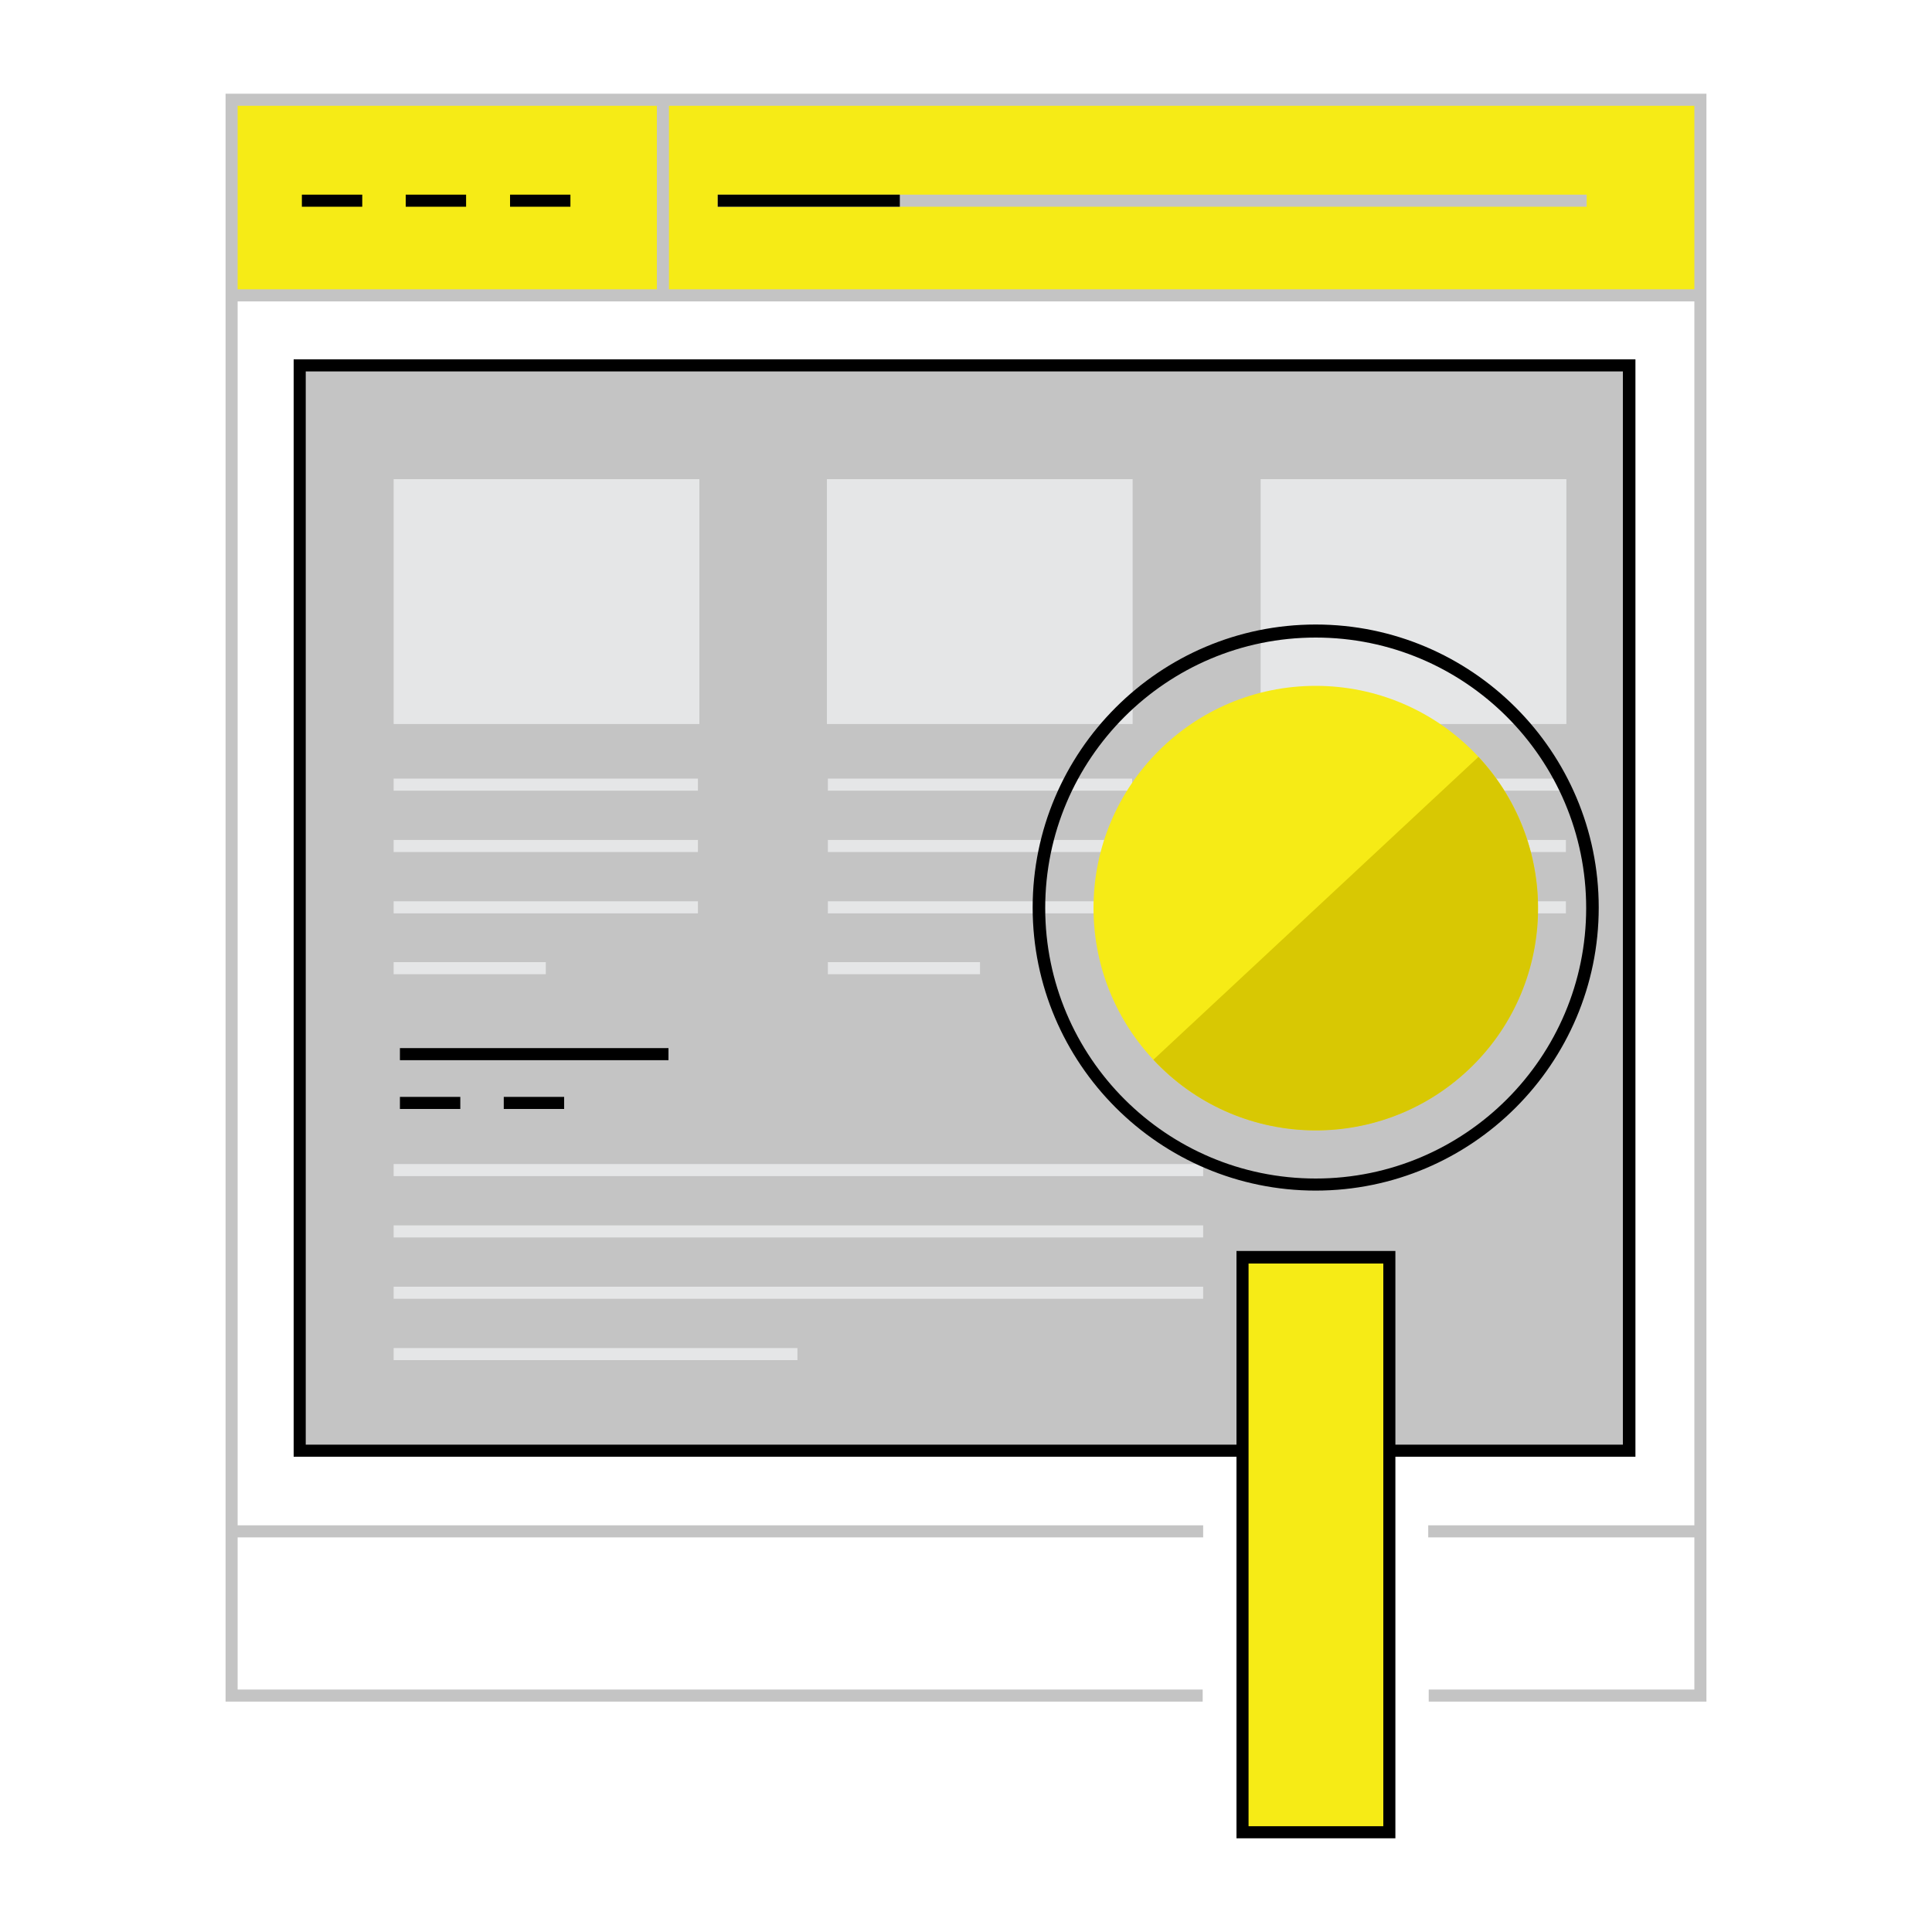 <?xml version="1.0" encoding="utf-8"?>
<!-- Generator: Adobe Illustrator 19.0.0, SVG Export Plug-In . SVG Version: 6.00 Build 0)  -->
<svg version="1.1" id="Layer_1" xmlns="http://www.w3.org/2000/svg" xmlns:xlink="http://www.w3.org/1999/xlink" x="0px" y="0px"
	 viewBox="0 0 400 400" style="enable-background:new 0 0 400 400;" xml:space="preserve">
<style type="text/css">
	.st0{fill:#F6EB16;}
	.st1{fill:#C4C4C4;}
	.st2{fill:#E5E6E7;}
	.st3{fill:none;stroke:#000000;stroke-miterlimit:10;}
	.st4{fill:#D8C803;}
</style>
<g>
	<g>
		<g>
			<rect id="XMLID_45_" x="48" y="20.6" class="st0" width="304" height="40.3"/>
		</g>
	</g>
	<g>
		<g>
			<polygon id="XMLID_44_" class="st1" points="353.3,352.3 295.8,352.3 295.8,349.8 350.8,349.8 350.8,21.9 49.2,21.9 49.2,349.8 
				249,349.8 249,352.3 46.7,352.3 46.7,19.4 353.3,19.4 			"/>
		</g>
	</g>
	<g>
		<g>
			<rect id="XMLID_43_" x="48" y="59.9" class="st1" width="304" height="2.5"/>
		</g>
	</g>
	<g>
		<g>
			<rect id="XMLID_42_" x="136" y="20.6" class="st1" width="2.5" height="40.3"/>
		</g>
	</g>
	<g>
		<g>
			<rect id="XMLID_41_" x="148.6" y="40.3" class="st1" width="179.9" height="2.5"/>
		</g>
	</g>
	<g>
		<g>
			<rect id="XMLID_40_" x="148.6" y="40.3" width="37.7" height="2.5"/>
		</g>
	</g>
	<g>
		<g>
			<g>
				<rect id="XMLID_39_" x="62.5" y="40.3" width="12.5" height="2.5"/>
			</g>
		</g>
		<g>
			<g>
				<rect id="XMLID_38_" x="84" y="40.3" width="12.5" height="2.5"/>
			</g>
		</g>
		<g>
			<g>
				<rect id="XMLID_37_" x="105.6" y="40.3" width="12.5" height="2.5"/>
			</g>
		</g>
	</g>
	<g>
		<g>
			<rect id="XMLID_36_" x="48" y="315.8" class="st1" width="201.1" height="2.5"/>
		</g>
	</g>
	<g>
		<g>
			<rect id="XMLID_35_" x="295.7" y="315.8" class="st1" width="57.2" height="2.5"/>
		</g>
	</g>
	<g>
		<g>
			<rect id="XMLID_34_" x="62.1" y="75.6" class="st1" width="275.2" height="224.7"/>
		</g>
	</g>
	<g>
		<g>
			<path d="M338.6,301.6H60.8V74.4h277.8V301.6z M63.3,299.1H336V76.9H63.3V299.1z"/>
		</g>
	</g>
	<g>
		<g>
			<rect id="XMLID_31_" x="81.5" y="99.2" class="st2" width="63.3" height="50.7"/>
		</g>
	</g>
	<g>
		<g>
			<rect id="XMLID_30_" x="171.2" y="99.2" class="st2" width="63.3" height="50.7"/>
		</g>
	</g>
	<g>
		<g>
			<rect id="XMLID_29_" x="261" y="99.2" class="st2" width="63.3" height="50.7"/>
		</g>
	</g>
	<g>
		<g>
			<g>
				<rect id="XMLID_28_" x="81.5" y="161.2" class="st2" width="63" height="2.5"/>
			</g>
		</g>
		<g>
			<g>
				<rect id="XMLID_27_" x="81.5" y="173.9" class="st2" width="63" height="2.5"/>
			</g>
		</g>
		<g>
			<g>
				<rect id="XMLID_26_" x="81.5" y="186.6" class="st2" width="63" height="2.5"/>
			</g>
		</g>
		<g>
			<g>
				<rect id="XMLID_25_" x="81.5" y="199.2" class="st2" width="31.5" height="2.5"/>
			</g>
		</g>
	</g>
	<g>
		<g>
			<g>
				<rect id="XMLID_24_" x="171.4" y="161.2" class="st2" width="63" height="2.5"/>
			</g>
		</g>
		<g>
			<g>
				<rect id="XMLID_23_" x="171.4" y="173.9" class="st2" width="63" height="2.5"/>
			</g>
		</g>
		<g>
			<g>
				<rect id="XMLID_22_" x="171.4" y="186.6" class="st2" width="63" height="2.5"/>
			</g>
		</g>
		<g>
			<g>
				<rect id="XMLID_21_" x="171.4" y="199.2" class="st2" width="31.5" height="2.5"/>
			</g>
		</g>
	</g>
	<g>
		<g>
			<g>
				<rect id="XMLID_20_" x="261.2" y="161.2" class="st2" width="63" height="2.5"/>
			</g>
		</g>
		<g>
			<g>
				<rect id="XMLID_19_" x="261.2" y="173.9" class="st2" width="63" height="2.5"/>
			</g>
		</g>
		<g>
			<g>
				<rect id="XMLID_18_" x="261.2" y="186.6" class="st2" width="63" height="2.5"/>
			</g>
		</g>
		<g>
			<g>
				<rect id="XMLID_17_" x="261.2" y="199.2" class="st2" width="31.5" height="2.5"/>
			</g>
		</g>
	</g>
	<g>
		<g>
			<g>
				<rect id="XMLID_16_" x="81.5" y="241" class="st2" width="167.6" height="2.5"/>
			</g>
		</g>
		<g>
			<g>
				<rect id="XMLID_15_" x="81.5" y="253.7" class="st2" width="167.6" height="2.5"/>
			</g>
		</g>
		<g>
			<g>
				<rect id="XMLID_14_" x="81.5" y="266.4" class="st2" width="167.6" height="2.5"/>
			</g>
		</g>
		<g>
			<g>
				<rect id="XMLID_13_" x="81.5" y="279.1" class="st2" width="83.6" height="2.5"/>
			</g>
		</g>
	</g>
	<g>
		<g>
			<g>
				<rect id="XMLID_12_" x="82.8" y="227.1" width="12.5" height="2.5"/>
			</g>
		</g>
		<g>
			<g>
				<rect id="XMLID_11_" x="104.3" y="227.1" width="12.5" height="2.5"/>
			</g>
		</g>
		<g>
			<g>
				<path id="XMLID_10_" class="st3" d="M138.4,228.4"/>
			</g>
		</g>
		<g>
			<g>
				<path id="XMLID_9_" class="st3" d="M125.8,228.4"/>
			</g>
		</g>
	</g>
	<g>
		<g>
			<g>
				<rect id="XMLID_8_" x="82.8" y="217" width="55.6" height="2.5"/>
			</g>
		</g>
	</g>
	<g>
		<g>
			<g>
				<path class="st0" d="M287.6,379.4h-30.4V260.3h30.4V379.4z"/>
			</g>
		</g>
	</g>
	<g>
		<g>
			<g>
				<path d="M288.9,380.6h-32.9V259h32.9V380.6z M258.5,378.1h27.9V261.6h-27.9V378.1z"/>
			</g>
		</g>
	</g>
	<g>
		<g>
			<path d="M272.4,246.5c-32.3,0-58.6-26.3-58.6-58.6s26.3-58.6,58.6-58.6s58.6,26.3,58.6,58.6S304.7,246.5,272.4,246.5z M272.4,132
				c-30.9,0-56,25.1-56,56c0,30.9,25.1,56,56,56s56-25.1,56-56C328.4,157.1,303.3,132,272.4,132z"/>
		</g>
	</g>
	<g>
		<g>
			<g>
				<circle id="XMLID_2_" class="st0" cx="272.4" cy="188" r="46"/>
			</g>
		</g>
		<g>
			<g>
				<path id="XMLID_1_" class="st4" d="M306.1,156.7c17.3,18.6,16.3,47.7-2.3,65c-18.6,17.3-47.7,16.3-65-2.3"/>
			</g>
		</g>
	</g>
</g>
</svg>
